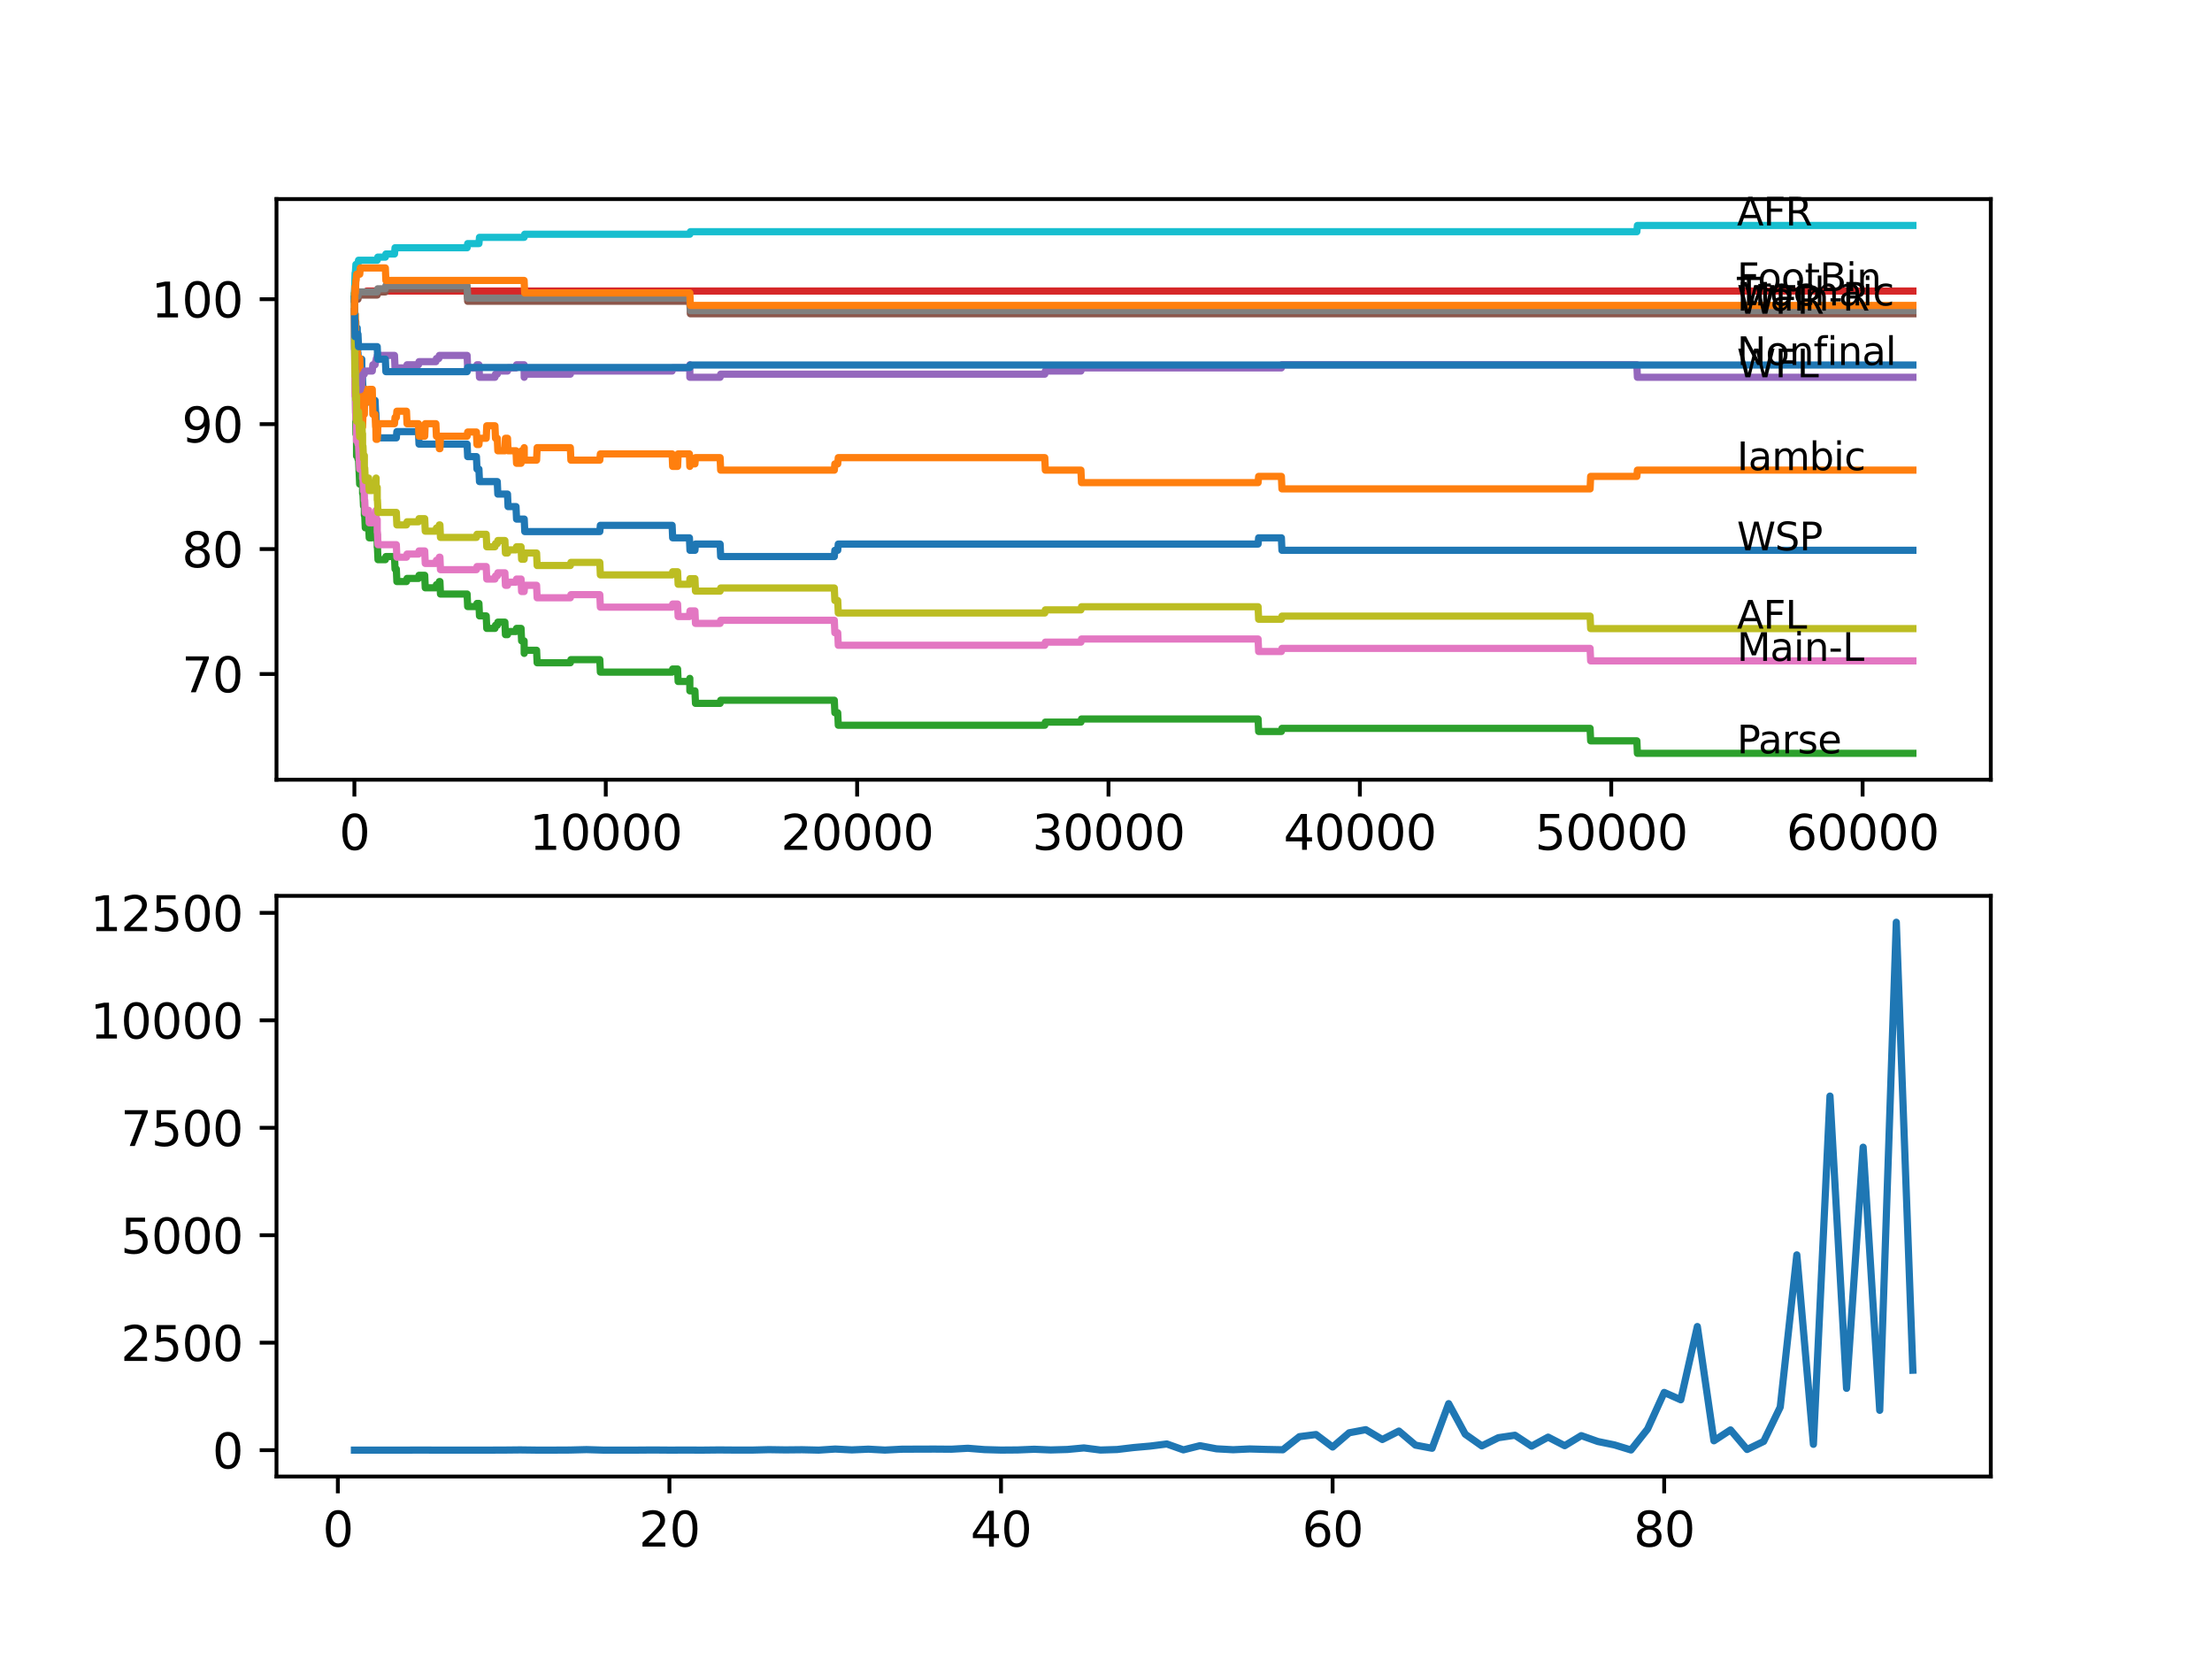 <?xml version="1.0" encoding="utf-8" standalone="no"?>
<!DOCTYPE svg PUBLIC "-//W3C//DTD SVG 1.1//EN"
  "http://www.w3.org/Graphics/SVG/1.1/DTD/svg11.dtd">
<svg xmlns:xlink="http://www.w3.org/1999/xlink" width="460.8pt" height="345.6pt" viewBox="0 0 460.8 345.6" xmlns="http://www.w3.org/2000/svg" version="1.1">
 <defs>
  <style type="text/css">*{stroke-linejoin: round; stroke-linecap: butt}</style>
 </defs>
 <g id="figure_1">
  <g id="patch_1">
   <path d="M 0 345.6 
L 460.8 345.6 
L 460.8 0 
L 0 0 
z
" style="fill: #ffffff"/>
  </g>
  <g id="axes_1">
   <g id="patch_2">
    <path d="M 57.6 162.432 
L 414.72 162.432 
L 414.72 41.472 
L 57.6 41.472 
z
" style="fill: #ffffff"/>
   </g>
   <g id="matplotlib.axis_1">
    <g id="xtick_1">
     <g id="line2d_1">
      <defs>
       <path id="ma1ba215ebc" d="M 0 0 
L 0 3.5 
" style="stroke: #000000; stroke-width: 0.8"/>
      </defs>
      <g>
       <use xlink:href="#ma1ba215ebc" x="73.827" y="162.432" style="stroke: #000000; stroke-width: 0.8"/>
      </g>
     </g>
     <g id="text_1">
      <!-- 0 -->
      <g transform="translate(70.646 177.03)scale(0.1 -0.1)">
       <defs>
        <path id="DejaVuSans-30" d="M 2034 4250 
Q 1547 4250 1301 3770 
Q 1056 3291 1056 2328 
Q 1056 1369 1301 889 
Q 1547 409 2034 409 
Q 2525 409 2770 889 
Q 3016 1369 3016 2328 
Q 3016 3291 2770 3770 
Q 2525 4250 2034 4250 
z
M 2034 4750 
Q 2819 4750 3233 4129 
Q 3647 3509 3647 2328 
Q 3647 1150 3233 529 
Q 2819 -91 2034 -91 
Q 1250 -91 836 529 
Q 422 1150 422 2328 
Q 422 3509 836 4129 
Q 1250 4750 2034 4750 
z
" transform="scale(0.016)"/>
       </defs>
       <use xlink:href="#DejaVuSans-30"/>
      </g>
     </g>
    </g>
    <g id="xtick_2">
     <g id="line2d_2">
      <g>
       <use xlink:href="#ma1ba215ebc" x="126.192" y="162.432" style="stroke: #000000; stroke-width: 0.8"/>
      </g>
     </g>
     <g id="text_2">
      <!-- 10000 -->
      <g transform="translate(110.286 177.03)scale(0.1 -0.1)">
       <defs>
        <path id="DejaVuSans-31" d="M 794 531 
L 1825 531 
L 1825 4091 
L 703 3866 
L 703 4441 
L 1819 4666 
L 2450 4666 
L 2450 531 
L 3481 531 
L 3481 0 
L 794 0 
L 794 531 
z
" transform="scale(0.016)"/>
       </defs>
       <use xlink:href="#DejaVuSans-31"/>
       <use xlink:href="#DejaVuSans-30" x="63.623"/>
       <use xlink:href="#DejaVuSans-30" x="127.246"/>
       <use xlink:href="#DejaVuSans-30" x="190.869"/>
       <use xlink:href="#DejaVuSans-30" x="254.492"/>
      </g>
     </g>
    </g>
    <g id="xtick_3">
     <g id="line2d_3">
      <g>
       <use xlink:href="#ma1ba215ebc" x="178.556" y="162.432" style="stroke: #000000; stroke-width: 0.8"/>
      </g>
     </g>
     <g id="text_3">
      <!-- 20000 -->
      <g transform="translate(162.65 177.03)scale(0.1 -0.1)">
       <defs>
        <path id="DejaVuSans-32" d="M 1228 531 
L 3431 531 
L 3431 0 
L 469 0 
L 469 531 
Q 828 903 1448 1529 
Q 2069 2156 2228 2338 
Q 2531 2678 2651 2914 
Q 2772 3150 2772 3378 
Q 2772 3750 2511 3984 
Q 2250 4219 1831 4219 
Q 1534 4219 1204 4116 
Q 875 4013 500 3803 
L 500 4441 
Q 881 4594 1212 4672 
Q 1544 4750 1819 4750 
Q 2544 4750 2975 4387 
Q 3406 4025 3406 3419 
Q 3406 3131 3298 2873 
Q 3191 2616 2906 2266 
Q 2828 2175 2409 1742 
Q 1991 1309 1228 531 
z
" transform="scale(0.016)"/>
       </defs>
       <use xlink:href="#DejaVuSans-32"/>
       <use xlink:href="#DejaVuSans-30" x="63.623"/>
       <use xlink:href="#DejaVuSans-30" x="127.246"/>
       <use xlink:href="#DejaVuSans-30" x="190.869"/>
       <use xlink:href="#DejaVuSans-30" x="254.492"/>
      </g>
     </g>
    </g>
    <g id="xtick_4">
     <g id="line2d_4">
      <g>
       <use xlink:href="#ma1ba215ebc" x="230.921" y="162.432" style="stroke: #000000; stroke-width: 0.8"/>
      </g>
     </g>
     <g id="text_4">
      <!-- 30000 -->
      <g transform="translate(215.015 177.03)scale(0.1 -0.1)">
       <defs>
        <path id="DejaVuSans-33" d="M 2597 2516 
Q 3050 2419 3304 2112 
Q 3559 1806 3559 1356 
Q 3559 666 3084 287 
Q 2609 -91 1734 -91 
Q 1441 -91 1130 -33 
Q 819 25 488 141 
L 488 750 
Q 750 597 1062 519 
Q 1375 441 1716 441 
Q 2309 441 2620 675 
Q 2931 909 2931 1356 
Q 2931 1769 2642 2001 
Q 2353 2234 1838 2234 
L 1294 2234 
L 1294 2753 
L 1863 2753 
Q 2328 2753 2575 2939 
Q 2822 3125 2822 3475 
Q 2822 3834 2567 4026 
Q 2313 4219 1838 4219 
Q 1578 4219 1281 4162 
Q 984 4106 628 3988 
L 628 4550 
Q 988 4650 1302 4700 
Q 1616 4750 1894 4750 
Q 2613 4750 3031 4423 
Q 3450 4097 3450 3541 
Q 3450 3153 3228 2886 
Q 3006 2619 2597 2516 
z
" transform="scale(0.016)"/>
       </defs>
       <use xlink:href="#DejaVuSans-33"/>
       <use xlink:href="#DejaVuSans-30" x="63.623"/>
       <use xlink:href="#DejaVuSans-30" x="127.246"/>
       <use xlink:href="#DejaVuSans-30" x="190.869"/>
       <use xlink:href="#DejaVuSans-30" x="254.492"/>
      </g>
     </g>
    </g>
    <g id="xtick_5">
     <g id="line2d_5">
      <g>
       <use xlink:href="#ma1ba215ebc" x="283.285" y="162.432" style="stroke: #000000; stroke-width: 0.8"/>
      </g>
     </g>
     <g id="text_5">
      <!-- 40000 -->
      <g transform="translate(267.379 177.03)scale(0.1 -0.1)">
       <defs>
        <path id="DejaVuSans-34" d="M 2419 4116 
L 825 1625 
L 2419 1625 
L 2419 4116 
z
M 2253 4666 
L 3047 4666 
L 3047 1625 
L 3713 1625 
L 3713 1100 
L 3047 1100 
L 3047 0 
L 2419 0 
L 2419 1100 
L 313 1100 
L 313 1709 
L 2253 4666 
z
" transform="scale(0.016)"/>
       </defs>
       <use xlink:href="#DejaVuSans-34"/>
       <use xlink:href="#DejaVuSans-30" x="63.623"/>
       <use xlink:href="#DejaVuSans-30" x="127.246"/>
       <use xlink:href="#DejaVuSans-30" x="190.869"/>
       <use xlink:href="#DejaVuSans-30" x="254.492"/>
      </g>
     </g>
    </g>
    <g id="xtick_6">
     <g id="line2d_6">
      <g>
       <use xlink:href="#ma1ba215ebc" x="335.65" y="162.432" style="stroke: #000000; stroke-width: 0.8"/>
      </g>
     </g>
     <g id="text_6">
      <!-- 50000 -->
      <g transform="translate(319.744 177.03)scale(0.1 -0.1)">
       <defs>
        <path id="DejaVuSans-35" d="M 691 4666 
L 3169 4666 
L 3169 4134 
L 1269 4134 
L 1269 2991 
Q 1406 3038 1543 3061 
Q 1681 3084 1819 3084 
Q 2600 3084 3056 2656 
Q 3513 2228 3513 1497 
Q 3513 744 3044 326 
Q 2575 -91 1722 -91 
Q 1428 -91 1123 -41 
Q 819 9 494 109 
L 494 744 
Q 775 591 1075 516 
Q 1375 441 1709 441 
Q 2250 441 2565 725 
Q 2881 1009 2881 1497 
Q 2881 1984 2565 2268 
Q 2250 2553 1709 2553 
Q 1456 2553 1204 2497 
Q 953 2441 691 2322 
L 691 4666 
z
" transform="scale(0.016)"/>
       </defs>
       <use xlink:href="#DejaVuSans-35"/>
       <use xlink:href="#DejaVuSans-30" x="63.623"/>
       <use xlink:href="#DejaVuSans-30" x="127.246"/>
       <use xlink:href="#DejaVuSans-30" x="190.869"/>
       <use xlink:href="#DejaVuSans-30" x="254.492"/>
      </g>
     </g>
    </g>
    <g id="xtick_7">
     <g id="line2d_7">
      <g>
       <use xlink:href="#ma1ba215ebc" x="388.014" y="162.432" style="stroke: #000000; stroke-width: 0.8"/>
      </g>
     </g>
     <g id="text_7">
      <!-- 60000 -->
      <g transform="translate(372.108 177.03)scale(0.1 -0.1)">
       <defs>
        <path id="DejaVuSans-36" d="M 2113 2584 
Q 1688 2584 1439 2293 
Q 1191 2003 1191 1497 
Q 1191 994 1439 701 
Q 1688 409 2113 409 
Q 2538 409 2786 701 
Q 3034 994 3034 1497 
Q 3034 2003 2786 2293 
Q 2538 2584 2113 2584 
z
M 3366 4563 
L 3366 3988 
Q 3128 4100 2886 4159 
Q 2644 4219 2406 4219 
Q 1781 4219 1451 3797 
Q 1122 3375 1075 2522 
Q 1259 2794 1537 2939 
Q 1816 3084 2150 3084 
Q 2853 3084 3261 2657 
Q 3669 2231 3669 1497 
Q 3669 778 3244 343 
Q 2819 -91 2113 -91 
Q 1303 -91 875 529 
Q 447 1150 447 2328 
Q 447 3434 972 4092 
Q 1497 4750 2381 4750 
Q 2619 4750 2861 4703 
Q 3103 4656 3366 4563 
z
" transform="scale(0.016)"/>
       </defs>
       <use xlink:href="#DejaVuSans-36"/>
       <use xlink:href="#DejaVuSans-30" x="63.623"/>
       <use xlink:href="#DejaVuSans-30" x="127.246"/>
       <use xlink:href="#DejaVuSans-30" x="190.869"/>
       <use xlink:href="#DejaVuSans-30" x="254.492"/>
      </g>
     </g>
    </g>
   </g>
   <g id="matplotlib.axis_2">
    <g id="ytick_1">
     <g id="line2d_8">
      <defs>
       <path id="m964a00e875" d="M 0 0 
L -3.5 0 
" style="stroke: #000000; stroke-width: 0.8"/>
      </defs>
      <g>
       <use xlink:href="#m964a00e875" x="57.6" y="140.407" style="stroke: #000000; stroke-width: 0.8"/>
      </g>
     </g>
     <g id="text_8">
      <!-- 70 -->
      <g transform="translate(37.875 144.206)scale(0.1 -0.1)">
       <defs>
        <path id="DejaVuSans-37" d="M 525 4666 
L 3525 4666 
L 3525 4397 
L 1831 0 
L 1172 0 
L 2766 4134 
L 525 4134 
L 525 4666 
z
" transform="scale(0.016)"/>
       </defs>
       <use xlink:href="#DejaVuSans-37"/>
       <use xlink:href="#DejaVuSans-30" x="63.623"/>
      </g>
     </g>
    </g>
    <g id="ytick_2">
     <g id="line2d_9">
      <g>
       <use xlink:href="#m964a00e875" x="57.6" y="114.38" style="stroke: #000000; stroke-width: 0.8"/>
      </g>
     </g>
     <g id="text_9">
      <!-- 80 -->
      <g transform="translate(37.875 118.179)scale(0.1 -0.1)">
       <defs>
        <path id="DejaVuSans-38" d="M 2034 2216 
Q 1584 2216 1326 1975 
Q 1069 1734 1069 1313 
Q 1069 891 1326 650 
Q 1584 409 2034 409 
Q 2484 409 2743 651 
Q 3003 894 3003 1313 
Q 3003 1734 2745 1975 
Q 2488 2216 2034 2216 
z
M 1403 2484 
Q 997 2584 770 2862 
Q 544 3141 544 3541 
Q 544 4100 942 4425 
Q 1341 4750 2034 4750 
Q 2731 4750 3128 4425 
Q 3525 4100 3525 3541 
Q 3525 3141 3298 2862 
Q 3072 2584 2669 2484 
Q 3125 2378 3379 2068 
Q 3634 1759 3634 1313 
Q 3634 634 3220 271 
Q 2806 -91 2034 -91 
Q 1263 -91 848 271 
Q 434 634 434 1313 
Q 434 1759 690 2068 
Q 947 2378 1403 2484 
z
M 1172 3481 
Q 1172 3119 1398 2916 
Q 1625 2713 2034 2713 
Q 2441 2713 2670 2916 
Q 2900 3119 2900 3481 
Q 2900 3844 2670 4047 
Q 2441 4250 2034 4250 
Q 1625 4250 1398 4047 
Q 1172 3844 1172 3481 
z
" transform="scale(0.016)"/>
       </defs>
       <use xlink:href="#DejaVuSans-38"/>
       <use xlink:href="#DejaVuSans-30" x="63.623"/>
      </g>
     </g>
    </g>
    <g id="ytick_3">
     <g id="line2d_10">
      <g>
       <use xlink:href="#m964a00e875" x="57.6" y="88.353" style="stroke: #000000; stroke-width: 0.8"/>
      </g>
     </g>
     <g id="text_10">
      <!-- 90 -->
      <g transform="translate(37.875 92.152)scale(0.1 -0.1)">
       <defs>
        <path id="DejaVuSans-39" d="M 703 97 
L 703 672 
Q 941 559 1184 500 
Q 1428 441 1663 441 
Q 2288 441 2617 861 
Q 2947 1281 2994 2138 
Q 2813 1869 2534 1725 
Q 2256 1581 1919 1581 
Q 1219 1581 811 2004 
Q 403 2428 403 3163 
Q 403 3881 828 4315 
Q 1253 4750 1959 4750 
Q 2769 4750 3195 4129 
Q 3622 3509 3622 2328 
Q 3622 1225 3098 567 
Q 2575 -91 1691 -91 
Q 1453 -91 1209 -44 
Q 966 3 703 97 
z
M 1959 2075 
Q 2384 2075 2632 2365 
Q 2881 2656 2881 3163 
Q 2881 3666 2632 3958 
Q 2384 4250 1959 4250 
Q 1534 4250 1286 3958 
Q 1038 3666 1038 3163 
Q 1038 2656 1286 2365 
Q 1534 2075 1959 2075 
z
" transform="scale(0.016)"/>
       </defs>
       <use xlink:href="#DejaVuSans-39"/>
       <use xlink:href="#DejaVuSans-30" x="63.623"/>
      </g>
     </g>
    </g>
    <g id="ytick_4">
     <g id="line2d_11">
      <g>
       <use xlink:href="#m964a00e875" x="57.6" y="62.326" style="stroke: #000000; stroke-width: 0.8"/>
      </g>
     </g>
     <g id="text_11">
      <!-- 100 -->
      <g transform="translate(31.512 66.125)scale(0.1 -0.1)">
       <use xlink:href="#DejaVuSans-31"/>
       <use xlink:href="#DejaVuSans-30" x="63.623"/>
       <use xlink:href="#DejaVuSans-30" x="127.246"/>
      </g>
     </g>
    </g>
   </g>
   <g id="line2d_12">
    <path d="M 73.833 64.929 
L 73.859 64.929 
L 73.88 72.737 
L 73.974 68.312 
L 74.016 68.312 
L 74.026 69.614 
L 74.121 67.011 
L 74.184 69.614 
L 74.231 68.312 
L 74.409 68.312 
L 74.529 73.518 
L 74.571 73.518 
L 74.686 76.12 
L 74.943 76.12 
L 75.058 74.819 
L 75.357 74.819 
L 75.393 80.024 
L 75.472 78.723 
L 75.503 78.723 
L 75.618 81.326 
L 75.885 81.326 
L 76.001 83.928 
L 76.299 83.928 
L 76.414 83.408 
L 78.132 83.408 
L 78.247 86.011 
L 78.294 86.011 
L 78.409 88.613 
L 78.493 88.613 
L 78.608 91.216 
L 82.562 91.216 
L 82.677 89.915 
L 87.175 89.915 
L 87.29 92.517 
L 97.308 92.517 
L 97.423 95.12 
L 99.25 95.12 
L 99.366 97.723 
L 99.769 97.723 
L 99.884 100.325 
L 103.591 100.325 
L 103.707 102.928 
L 105.723 102.928 
L 105.838 105.531 
L 107.493 105.531 
L 107.608 108.133 
L 109.205 108.133 
L 109.32 110.736 
L 124.951 110.736 
L 125.066 109.435 
L 140.011 109.435 
L 140.126 112.037 
L 143.619 112.037 
L 143.734 114.64 
L 144.766 114.64 
L 144.881 113.339 
L 150.013 113.339 
L 150.128 115.941 
L 173.802 115.941 
L 173.917 114.64 
L 174.514 114.64 
L 174.629 113.339 
L 262.083 113.339 
L 262.198 112.037 
L 266.937 112.037 
L 267.052 114.64 
L 398.487 114.64 
L 398.487 114.64 
" clip-path="url(#pf1c1f1e670)" style="fill: none; stroke: #1f77b4; stroke-width: 1.5; stroke-linecap: square"/>
   </g>
   <g id="line2d_13">
    <path d="M 73.833 61.675 
L 73.843 61.675 
L 73.922 68.616 
L 73.958 66.013 
L 74.016 66.013 
L 74.11 75.903 
L 74.032 65.493 
L 74.136 71.999 
L 74.184 71.999 
L 74.267 77.205 
L 74.294 71.999 
L 74.409 71.999 
L 74.529 77.205 
L 74.561 77.205 
L 74.676 79.807 
L 74.686 79.807 
L 74.801 77.205 
L 74.812 77.205 
L 74.927 74.602 
L 74.943 74.602 
L 75.063 79.807 
L 75.288 79.807 
L 75.393 87.616 
L 75.409 86.314 
L 75.503 86.314 
L 75.529 88.917 
L 75.613 86.314 
L 75.728 83.711 
L 75.885 83.711 
L 75.901 86.314 
L 75.985 81.109 
L 75.99 81.109 
L 76.299 81.109 
L 76.414 83.711 
L 76.797 83.711 
L 76.912 81.109 
L 77.551 81.109 
L 77.671 86.314 
L 78.132 86.314 
L 78.247 88.917 
L 78.294 88.917 
L 78.347 91.52 
L 78.404 88.917 
L 78.493 88.917 
L 78.582 91.52 
L 78.603 90.869 
L 78.629 90.869 
L 78.745 88.266 
L 82.18 88.266 
L 82.295 86.965 
L 82.562 86.965 
L 82.677 85.664 
L 84.677 85.664 
L 84.793 88.266 
L 87.175 88.266 
L 87.29 90.869 
L 88.474 90.869 
L 88.589 88.266 
L 90.799 88.266 
L 90.914 90.869 
L 91.411 90.869 
L 91.527 93.472 
L 91.642 93.472 
L 91.757 90.869 
L 97.308 90.869 
L 97.423 90.001 
L 99.25 90.001 
L 99.366 92.604 
L 99.769 92.604 
L 99.884 91.303 
L 101.287 91.303 
L 101.403 88.7 
L 103.104 88.7 
L 103.22 91.303 
L 103.591 91.303 
L 103.707 93.905 
L 105.178 93.905 
L 105.293 91.303 
L 105.723 91.303 
L 105.838 93.905 
L 107.493 93.905 
L 107.608 96.508 
L 108.545 96.508 
L 108.66 93.905 
L 109.184 93.905 
L 109.205 93.255 
L 109.21 95.857 
L 109.278 95.857 
L 111.781 95.857 
L 111.896 93.255 
L 118.814 93.255 
L 118.929 95.857 
L 124.951 95.857 
L 125.066 94.556 
L 140.011 94.556 
L 140.126 97.159 
L 141.153 97.159 
L 141.268 94.556 
L 143.619 94.556 
L 143.703 97.159 
L 143.734 96.638 
L 144.766 96.638 
L 144.881 95.337 
L 150.013 95.337 
L 150.128 97.94 
L 173.802 97.94 
L 173.917 96.638 
L 174.514 96.638 
L 174.629 95.337 
L 217.647 95.337 
L 217.762 97.94 
L 225.177 97.94 
L 225.292 100.542 
L 262.083 100.542 
L 262.198 99.241 
L 266.937 99.241 
L 267.052 101.844 
L 331.246 101.844 
L 331.361 99.241 
L 340.986 99.241 
L 341.101 97.94 
L 398.487 97.94 
L 398.487 97.94 
" clip-path="url(#pf1c1f1e670)" style="fill: none; stroke: #ff7f0e; stroke-width: 1.5; stroke-linecap: square"/>
   </g>
   <g id="line2d_14">
    <path d="M 73.833 64.929 
L 73.848 64.929 
L 73.948 79.894 
L 73.985 79.374 
L 74.021 79.374 
L 74.152 90.435 
L 74.215 90.435 
L 74.267 89.784 
L 74.278 94.99 
L 74.288 94.99 
L 74.409 94.99 
L 74.529 93.688 
L 74.561 93.688 
L 74.571 93.038 
L 74.576 95.64 
L 74.655 95.64 
L 74.686 95.64 
L 74.801 98.243 
L 74.812 98.243 
L 74.927 100.846 
L 75.058 100.846 
L 75.173 100.195 
L 75.288 100.195 
L 75.393 98.243 
L 75.503 100.846 
L 75.529 100.195 
L 75.535 102.798 
L 75.597 102.798 
L 75.613 102.798 
L 75.728 105.401 
L 75.885 105.401 
L 75.901 104.75 
L 75.906 107.353 
L 75.98 107.353 
L 76.095 109.955 
L 76.299 109.955 
L 76.414 109.435 
L 76.797 109.435 
L 76.912 112.037 
L 77.551 112.037 
L 77.671 110.736 
L 78.132 110.736 
L 78.247 110.085 
L 78.294 110.085 
L 78.347 109.435 
L 78.352 112.037 
L 78.388 112.037 
L 78.493 112.037 
L 78.582 111.387 
L 78.587 113.989 
L 78.629 113.989 
L 78.745 116.592 
L 80.274 116.592 
L 80.389 115.941 
L 82.18 115.941 
L 82.295 118.544 
L 82.562 118.544 
L 82.677 121.147 
L 84.677 121.147 
L 84.793 120.496 
L 87.175 120.496 
L 87.29 119.845 
L 88.474 119.845 
L 88.589 122.448 
L 90.799 122.448 
L 90.914 121.798 
L 91.411 121.798 
L 91.527 121.147 
L 91.642 121.147 
L 91.757 123.75 
L 97.308 123.75 
L 97.423 126.352 
L 99.25 126.352 
L 99.366 125.702 
L 99.769 125.702 
L 99.884 128.304 
L 101.287 128.304 
L 101.403 130.907 
L 103.104 130.907 
L 103.22 130.256 
L 103.591 130.256 
L 103.707 129.606 
L 105.178 129.606 
L 105.293 132.208 
L 105.723 132.208 
L 105.838 131.558 
L 107.493 131.558 
L 107.608 130.907 
L 108.545 130.907 
L 108.66 133.51 
L 109.184 133.51 
L 109.205 136.112 
L 109.294 135.462 
L 111.781 135.462 
L 111.896 138.064 
L 118.814 138.064 
L 118.929 137.414 
L 124.951 137.414 
L 125.066 140.016 
L 140.011 140.016 
L 140.126 139.366 
L 141.153 139.366 
L 141.268 141.968 
L 143.619 141.968 
L 143.703 141.318 
L 143.708 143.92 
L 143.713 143.92 
L 144.766 143.92 
L 144.881 146.523 
L 150.013 146.523 
L 150.128 145.872 
L 173.802 145.872 
L 173.917 148.475 
L 174.514 148.475 
L 174.629 151.078 
L 217.647 151.078 
L 217.762 150.427 
L 225.177 150.427 
L 225.292 149.776 
L 262.083 149.776 
L 262.198 152.379 
L 266.937 152.379 
L 267.052 151.728 
L 331.246 151.728 
L 331.361 154.331 
L 340.986 154.331 
L 341.101 156.934 
L 398.487 156.934 
L 398.487 156.934 
" clip-path="url(#pf1c1f1e670)" style="fill: none; stroke: #2ca02c; stroke-width: 1.5; stroke-linecap: square"/>
   </g>
   <g id="line2d_15">
    <path d="M 73.833 62.326 
L 73.948 62.326 
L 74.068 61.155 
L 76.299 61.155 
L 76.414 60.634 
L 398.487 60.634 
L 398.487 60.634 
" clip-path="url(#pf1c1f1e670)" style="fill: none; stroke: #d62728; stroke-width: 1.5; stroke-linecap: square"/>
   </g>
   <g id="line2d_16">
    <path d="M 73.833 64.929 
L 73.964 77.292 
L 74.021 77.292 
L 74.136 81.196 
L 74.215 81.196 
L 74.33 80.545 
L 74.409 80.545 
L 74.529 79.244 
L 74.561 79.244 
L 74.571 78.593 
L 74.576 81.196 
L 74.655 81.196 
L 75.058 81.196 
L 75.173 80.545 
L 75.288 80.545 
L 75.414 78.593 
L 75.503 78.593 
L 75.618 77.942 
L 75.885 77.942 
L 76.001 77.292 
L 77.551 77.292 
L 77.671 75.99 
L 78.132 75.99 
L 78.247 75.339 
L 78.294 75.339 
L 78.409 74.689 
L 78.493 74.689 
L 78.608 74.038 
L 82.18 74.038 
L 82.295 76.641 
L 84.677 76.641 
L 84.793 75.99 
L 87.175 75.99 
L 87.29 75.339 
L 90.799 75.339 
L 90.914 74.689 
L 91.411 74.689 
L 91.527 74.038 
L 97.308 74.038 
L 97.423 76.641 
L 99.25 76.641 
L 99.366 75.99 
L 99.769 75.99 
L 99.884 78.593 
L 103.104 78.593 
L 103.22 77.942 
L 103.591 77.942 
L 103.707 77.292 
L 105.723 77.292 
L 105.838 76.641 
L 107.493 76.641 
L 107.608 75.99 
L 109.184 75.99 
L 109.205 78.593 
L 109.294 77.942 
L 118.814 77.942 
L 118.929 77.292 
L 140.011 77.292 
L 140.126 76.641 
L 143.619 76.641 
L 143.703 75.99 
L 143.708 78.593 
L 143.713 78.593 
L 150.013 78.593 
L 150.128 77.942 
L 217.647 77.942 
L 217.762 77.292 
L 225.177 77.292 
L 225.292 76.641 
L 266.937 76.641 
L 267.052 75.99 
L 340.986 75.99 
L 341.101 78.593 
L 398.487 78.593 
L 398.487 78.593 
" clip-path="url(#pf1c1f1e670)" style="fill: none; stroke: #9467bd; stroke-width: 1.5; stroke-linecap: square"/>
   </g>
   <g id="line2d_17">
    <path d="M 73.833 62.326 
L 73.958 59.723 
L 74.021 59.723 
L 74.136 62.326 
L 74.571 62.326 
L 74.686 61.458 
L 78.582 61.458 
L 78.697 60.808 
L 80.274 60.808 
L 80.389 60.157 
L 97.308 60.157 
L 97.423 62.76 
L 143.703 62.76 
L 143.818 65.363 
L 398.487 65.363 
L 398.487 65.363 
" clip-path="url(#pf1c1f1e670)" style="fill: none; stroke: #8c564b; stroke-width: 1.5; stroke-linecap: square"/>
   </g>
   <g id="line2d_18">
    <path d="M 73.833 64.929 
L 73.948 82.497 
L 73.974 81.976 
L 74.021 81.976 
L 74.026 81.456 
L 74.074 86.011 
L 74.095 85.36 
L 74.1 85.36 
L 74.11 84.709 
L 74.115 87.312 
L 74.194 87.312 
L 74.215 87.312 
L 74.267 86.661 
L 74.278 91.867 
L 74.288 91.867 
L 74.409 91.867 
L 74.529 90.565 
L 74.561 90.565 
L 74.571 89.915 
L 74.576 92.517 
L 74.655 92.517 
L 74.686 92.517 
L 74.801 95.12 
L 74.812 95.12 
L 74.927 97.723 
L 75.058 97.723 
L 75.173 97.072 
L 75.288 97.072 
L 75.393 95.12 
L 75.503 97.723 
L 75.529 97.072 
L 75.535 99.675 
L 75.597 99.675 
L 75.613 99.675 
L 75.728 102.277 
L 75.885 102.277 
L 75.901 101.627 
L 75.906 104.229 
L 75.98 104.229 
L 76.095 106.832 
L 76.299 106.832 
L 76.414 106.312 
L 76.797 106.312 
L 76.912 108.914 
L 77.551 108.914 
L 77.671 107.613 
L 78.132 107.613 
L 78.247 106.962 
L 78.294 106.962 
L 78.347 106.312 
L 78.352 108.914 
L 78.388 108.914 
L 78.493 108.914 
L 78.582 108.264 
L 78.587 110.866 
L 78.629 110.866 
L 78.745 113.469 
L 82.562 113.469 
L 82.677 116.072 
L 84.677 116.072 
L 84.793 115.421 
L 87.175 115.421 
L 87.29 114.77 
L 88.474 114.77 
L 88.589 117.373 
L 90.799 117.373 
L 90.914 116.722 
L 91.411 116.722 
L 91.527 116.072 
L 91.642 116.072 
L 91.757 118.674 
L 99.25 118.674 
L 99.366 118.024 
L 101.287 118.024 
L 101.403 120.626 
L 103.104 120.626 
L 103.22 119.976 
L 103.591 119.976 
L 103.707 119.325 
L 105.178 119.325 
L 105.293 121.928 
L 105.723 121.928 
L 105.838 121.277 
L 107.493 121.277 
L 107.608 120.626 
L 108.545 120.626 
L 108.66 123.229 
L 109.184 123.229 
L 109.304 121.928 
L 111.781 121.928 
L 111.896 124.53 
L 118.814 124.53 
L 118.929 123.88 
L 124.951 123.88 
L 125.066 126.482 
L 140.011 126.482 
L 140.126 125.832 
L 141.153 125.832 
L 141.268 128.434 
L 143.619 128.434 
L 143.739 127.263 
L 144.766 127.263 
L 144.881 129.866 
L 150.013 129.866 
L 150.128 129.215 
L 173.802 129.215 
L 173.917 131.818 
L 174.514 131.818 
L 174.629 134.421 
L 217.647 134.421 
L 217.762 133.77 
L 225.177 133.77 
L 225.292 133.119 
L 262.083 133.119 
L 262.198 135.722 
L 266.937 135.722 
L 267.052 135.071 
L 331.246 135.071 
L 331.361 137.674 
L 398.487 137.674 
L 398.487 137.674 
" clip-path="url(#pf1c1f1e670)" style="fill: none; stroke: #e377c2; stroke-width: 1.5; stroke-linecap: square"/>
   </g>
   <g id="line2d_19">
    <path d="M 73.833 61.675 
L 73.958 59.073 
L 74.021 59.073 
L 74.136 61.675 
L 74.571 61.675 
L 74.686 60.808 
L 78.582 60.808 
L 78.697 60.157 
L 80.274 60.157 
L 80.389 59.506 
L 97.308 59.506 
L 97.423 62.109 
L 143.703 62.109 
L 143.818 64.712 
L 398.487 64.712 
L 398.487 64.712 
" clip-path="url(#pf1c1f1e670)" style="fill: none; stroke: #7f7f7f; stroke-width: 1.5; stroke-linecap: square"/>
   </g>
   <g id="line2d_20">
    <path d="M 73.833 61.675 
L 73.948 78.376 
L 73.974 77.855 
L 74.021 77.855 
L 74.026 77.335 
L 74.074 81.89 
L 74.095 81.239 
L 74.1 81.239 
L 74.11 80.588 
L 74.115 83.191 
L 74.194 83.191 
L 74.215 83.191 
L 74.267 82.54 
L 74.278 87.746 
L 74.288 87.746 
L 74.409 87.746 
L 74.529 86.444 
L 74.561 86.444 
L 74.676 85.794 
L 74.686 85.794 
L 74.801 88.396 
L 74.812 88.396 
L 74.927 90.999 
L 75.058 90.999 
L 75.173 90.348 
L 75.288 90.348 
L 75.393 88.396 
L 75.503 90.999 
L 75.529 90.348 
L 75.535 92.951 
L 75.597 92.951 
L 75.613 92.951 
L 75.728 95.554 
L 75.885 95.554 
L 75.901 94.903 
L 75.906 97.506 
L 75.98 97.506 
L 76.095 100.108 
L 76.299 100.108 
L 76.414 99.588 
L 76.797 99.588 
L 76.912 102.191 
L 77.551 102.191 
L 77.671 100.889 
L 78.132 100.889 
L 78.247 100.239 
L 78.294 100.239 
L 78.347 99.588 
L 78.352 102.191 
L 78.388 102.191 
L 78.493 102.191 
L 78.582 101.54 
L 78.587 104.143 
L 78.629 104.143 
L 78.745 106.745 
L 82.562 106.745 
L 82.677 109.348 
L 84.677 109.348 
L 84.793 108.697 
L 87.175 108.697 
L 87.29 108.047 
L 88.474 108.047 
L 88.589 110.649 
L 90.799 110.649 
L 90.914 109.999 
L 91.411 109.999 
L 91.527 109.348 
L 91.642 109.348 
L 91.757 111.951 
L 99.25 111.951 
L 99.366 111.3 
L 101.287 111.3 
L 101.403 113.903 
L 103.104 113.903 
L 103.22 113.252 
L 103.591 113.252 
L 103.707 112.601 
L 105.178 112.601 
L 105.293 115.204 
L 105.723 115.204 
L 105.838 114.553 
L 107.493 114.553 
L 107.608 113.903 
L 108.545 113.903 
L 108.66 116.505 
L 109.184 116.505 
L 109.304 115.204 
L 111.781 115.204 
L 111.896 117.807 
L 118.814 117.807 
L 118.929 117.156 
L 124.951 117.156 
L 125.066 119.759 
L 140.011 119.759 
L 140.126 119.108 
L 141.153 119.108 
L 141.268 121.711 
L 143.619 121.711 
L 143.739 120.54 
L 144.766 120.54 
L 144.881 123.142 
L 150.013 123.142 
L 150.128 122.492 
L 173.802 122.492 
L 173.917 125.094 
L 174.514 125.094 
L 174.629 127.697 
L 217.647 127.697 
L 217.762 127.046 
L 225.177 127.046 
L 225.292 126.396 
L 262.083 126.396 
L 262.198 128.998 
L 266.937 128.998 
L 267.052 128.348 
L 331.246 128.348 
L 331.361 130.95 
L 398.487 130.95 
L 398.487 130.95 
" clip-path="url(#pf1c1f1e670)" style="fill: none; stroke: #bcbd22; stroke-width: 1.5; stroke-linecap: square"/>
   </g>
   <g id="line2d_21">
    <path d="M 73.833 61.675 
L 73.969 56.904 
L 74.021 56.904 
L 74.147 55.082 
L 74.571 55.082 
L 74.686 54.214 
L 78.582 54.214 
L 78.697 53.564 
L 80.274 53.564 
L 80.389 52.913 
L 82.18 52.913 
L 82.295 51.612 
L 97.308 51.612 
L 97.423 50.744 
L 99.769 50.744 
L 99.884 49.443 
L 109.184 49.443 
L 109.299 48.792 
L 143.703 48.792 
L 143.818 48.272 
L 340.986 48.272 
L 341.101 46.97 
L 398.487 46.97 
L 398.487 46.97 
" clip-path="url(#pf1c1f1e670)" style="fill: none; stroke: #17becf; stroke-width: 1.5; stroke-linecap: square"/>
   </g>
   <g id="line2d_22">
    <path d="M 73.833 62.326 
L 73.958 70.134 
L 74.021 70.134 
L 74.136 69.614 
L 74.571 69.614 
L 74.686 72.216 
L 78.582 72.216 
L 78.697 74.819 
L 80.274 74.819 
L 80.389 77.422 
L 97.308 77.422 
L 97.423 76.554 
L 143.703 76.554 
L 143.818 76.034 
L 398.487 76.034 
L 398.487 76.034 
" clip-path="url(#pf1c1f1e670)" style="fill: none; stroke: #1f77b4; stroke-width: 1.5; stroke-linecap: square"/>
   </g>
   <g id="line2d_23">
    <path d="M 73.833 64.929 
L 73.843 64.929 
L 73.964 59.723 
L 74.016 59.723 
L 74.026 61.025 
L 74.131 58.422 
L 74.184 58.422 
L 74.299 57.121 
L 74.943 57.121 
L 75.058 55.819 
L 80.274 55.819 
L 80.389 58.422 
L 109.184 58.422 
L 109.299 61.025 
L 143.703 61.025 
L 143.818 63.627 
L 398.487 63.627 
L 398.487 63.627 
" clip-path="url(#pf1c1f1e670)" style="fill: none; stroke: #ff7f0e; stroke-width: 1.5; stroke-linecap: square"/>
   </g>
   <g id="patch_3">
    <path d="M 57.6 162.432 
L 57.6 41.472 
" style="fill: none; stroke: #000000; stroke-width: 0.8; stroke-linejoin: miter; stroke-linecap: square"/>
   </g>
   <g id="patch_4">
    <path d="M 414.72 162.432 
L 414.72 41.472 
" style="fill: none; stroke: #000000; stroke-width: 0.8; stroke-linejoin: miter; stroke-linecap: square"/>
   </g>
   <g id="patch_5">
    <path d="M 57.6 162.432 
L 414.72 162.432 
" style="fill: none; stroke: #000000; stroke-width: 0.8; stroke-linejoin: miter; stroke-linecap: square"/>
   </g>
   <g id="patch_6">
    <path d="M 57.6 41.472 
L 414.72 41.472 
" style="fill: none; stroke: #000000; stroke-width: 0.8; stroke-linejoin: miter; stroke-linecap: square"/>
   </g>
   <g id="text_12">
    <!-- WSP -->
    <g transform="translate(361.832 114.64)scale(0.08 -0.08)">
     <defs>
      <path id="DejaVuSans-57" d="M 213 4666 
L 850 4666 
L 1831 722 
L 2809 4666 
L 3519 4666 
L 4500 722 
L 5478 4666 
L 6119 4666 
L 4947 0 
L 4153 0 
L 3169 4050 
L 2175 0 
L 1381 0 
L 213 4666 
z
" transform="scale(0.016)"/>
      <path id="DejaVuSans-53" d="M 3425 4513 
L 3425 3897 
Q 3066 4069 2747 4153 
Q 2428 4238 2131 4238 
Q 1616 4238 1336 4038 
Q 1056 3838 1056 3469 
Q 1056 3159 1242 3001 
Q 1428 2844 1947 2747 
L 2328 2669 
Q 3034 2534 3370 2195 
Q 3706 1856 3706 1288 
Q 3706 609 3251 259 
Q 2797 -91 1919 -91 
Q 1588 -91 1214 -16 
Q 841 59 441 206 
L 441 856 
Q 825 641 1194 531 
Q 1563 422 1919 422 
Q 2459 422 2753 634 
Q 3047 847 3047 1241 
Q 3047 1584 2836 1778 
Q 2625 1972 2144 2069 
L 1759 2144 
Q 1053 2284 737 2584 
Q 422 2884 422 3419 
Q 422 4038 858 4394 
Q 1294 4750 2059 4750 
Q 2388 4750 2728 4690 
Q 3069 4631 3425 4513 
z
" transform="scale(0.016)"/>
      <path id="DejaVuSans-50" d="M 1259 4147 
L 1259 2394 
L 2053 2394 
Q 2494 2394 2734 2622 
Q 2975 2850 2975 3272 
Q 2975 3691 2734 3919 
Q 2494 4147 2053 4147 
L 1259 4147 
z
M 628 4666 
L 2053 4666 
Q 2838 4666 3239 4311 
Q 3641 3956 3641 3272 
Q 3641 2581 3239 2228 
Q 2838 1875 2053 1875 
L 1259 1875 
L 1259 0 
L 628 0 
L 628 4666 
z
" transform="scale(0.016)"/>
     </defs>
     <use xlink:href="#DejaVuSans-57"/>
     <use xlink:href="#DejaVuSans-53" x="98.877"/>
     <use xlink:href="#DejaVuSans-50" x="162.354"/>
    </g>
   </g>
   <g id="text_13">
    <!-- Iambic -->
    <g transform="translate(361.832 97.94)scale(0.08 -0.08)">
     <defs>
      <path id="DejaVuSans-49" d="M 628 4666 
L 1259 4666 
L 1259 0 
L 628 0 
L 628 4666 
z
" transform="scale(0.016)"/>
      <path id="DejaVuSans-61" d="M 2194 1759 
Q 1497 1759 1228 1600 
Q 959 1441 959 1056 
Q 959 750 1161 570 
Q 1363 391 1709 391 
Q 2188 391 2477 730 
Q 2766 1069 2766 1631 
L 2766 1759 
L 2194 1759 
z
M 3341 1997 
L 3341 0 
L 2766 0 
L 2766 531 
Q 2569 213 2275 61 
Q 1981 -91 1556 -91 
Q 1019 -91 701 211 
Q 384 513 384 1019 
Q 384 1609 779 1909 
Q 1175 2209 1959 2209 
L 2766 2209 
L 2766 2266 
Q 2766 2663 2505 2880 
Q 2244 3097 1772 3097 
Q 1472 3097 1187 3025 
Q 903 2953 641 2809 
L 641 3341 
Q 956 3463 1253 3523 
Q 1550 3584 1831 3584 
Q 2591 3584 2966 3190 
Q 3341 2797 3341 1997 
z
" transform="scale(0.016)"/>
      <path id="DejaVuSans-6d" d="M 3328 2828 
Q 3544 3216 3844 3400 
Q 4144 3584 4550 3584 
Q 5097 3584 5394 3201 
Q 5691 2819 5691 2113 
L 5691 0 
L 5113 0 
L 5113 2094 
Q 5113 2597 4934 2840 
Q 4756 3084 4391 3084 
Q 3944 3084 3684 2787 
Q 3425 2491 3425 1978 
L 3425 0 
L 2847 0 
L 2847 2094 
Q 2847 2600 2669 2842 
Q 2491 3084 2119 3084 
Q 1678 3084 1418 2786 
Q 1159 2488 1159 1978 
L 1159 0 
L 581 0 
L 581 3500 
L 1159 3500 
L 1159 2956 
Q 1356 3278 1631 3431 
Q 1906 3584 2284 3584 
Q 2666 3584 2933 3390 
Q 3200 3197 3328 2828 
z
" transform="scale(0.016)"/>
      <path id="DejaVuSans-62" d="M 3116 1747 
Q 3116 2381 2855 2742 
Q 2594 3103 2138 3103 
Q 1681 3103 1420 2742 
Q 1159 2381 1159 1747 
Q 1159 1113 1420 752 
Q 1681 391 2138 391 
Q 2594 391 2855 752 
Q 3116 1113 3116 1747 
z
M 1159 2969 
Q 1341 3281 1617 3432 
Q 1894 3584 2278 3584 
Q 2916 3584 3314 3078 
Q 3713 2572 3713 1747 
Q 3713 922 3314 415 
Q 2916 -91 2278 -91 
Q 1894 -91 1617 61 
Q 1341 213 1159 525 
L 1159 0 
L 581 0 
L 581 4863 
L 1159 4863 
L 1159 2969 
z
" transform="scale(0.016)"/>
      <path id="DejaVuSans-69" d="M 603 3500 
L 1178 3500 
L 1178 0 
L 603 0 
L 603 3500 
z
M 603 4863 
L 1178 4863 
L 1178 4134 
L 603 4134 
L 603 4863 
z
" transform="scale(0.016)"/>
      <path id="DejaVuSans-63" d="M 3122 3366 
L 3122 2828 
Q 2878 2963 2633 3030 
Q 2388 3097 2138 3097 
Q 1578 3097 1268 2742 
Q 959 2388 959 1747 
Q 959 1106 1268 751 
Q 1578 397 2138 397 
Q 2388 397 2633 464 
Q 2878 531 3122 666 
L 3122 134 
Q 2881 22 2623 -34 
Q 2366 -91 2075 -91 
Q 1284 -91 818 406 
Q 353 903 353 1747 
Q 353 2603 823 3093 
Q 1294 3584 2113 3584 
Q 2378 3584 2631 3529 
Q 2884 3475 3122 3366 
z
" transform="scale(0.016)"/>
     </defs>
     <use xlink:href="#DejaVuSans-49"/>
     <use xlink:href="#DejaVuSans-61" x="29.492"/>
     <use xlink:href="#DejaVuSans-6d" x="90.771"/>
     <use xlink:href="#DejaVuSans-62" x="188.184"/>
     <use xlink:href="#DejaVuSans-69" x="251.66"/>
     <use xlink:href="#DejaVuSans-63" x="279.443"/>
    </g>
   </g>
   <g id="text_14">
    <!-- Parse -->
    <g transform="translate(361.832 156.934)scale(0.08 -0.08)">
     <defs>
      <path id="DejaVuSans-72" d="M 2631 2963 
Q 2534 3019 2420 3045 
Q 2306 3072 2169 3072 
Q 1681 3072 1420 2755 
Q 1159 2438 1159 1844 
L 1159 0 
L 581 0 
L 581 3500 
L 1159 3500 
L 1159 2956 
Q 1341 3275 1631 3429 
Q 1922 3584 2338 3584 
Q 2397 3584 2469 3576 
Q 2541 3569 2628 3553 
L 2631 2963 
z
" transform="scale(0.016)"/>
      <path id="DejaVuSans-73" d="M 2834 3397 
L 2834 2853 
Q 2591 2978 2328 3040 
Q 2066 3103 1784 3103 
Q 1356 3103 1142 2972 
Q 928 2841 928 2578 
Q 928 2378 1081 2264 
Q 1234 2150 1697 2047 
L 1894 2003 
Q 2506 1872 2764 1633 
Q 3022 1394 3022 966 
Q 3022 478 2636 193 
Q 2250 -91 1575 -91 
Q 1294 -91 989 -36 
Q 684 19 347 128 
L 347 722 
Q 666 556 975 473 
Q 1284 391 1588 391 
Q 1994 391 2212 530 
Q 2431 669 2431 922 
Q 2431 1156 2273 1281 
Q 2116 1406 1581 1522 
L 1381 1569 
Q 847 1681 609 1914 
Q 372 2147 372 2553 
Q 372 3047 722 3315 
Q 1072 3584 1716 3584 
Q 2034 3584 2315 3537 
Q 2597 3491 2834 3397 
z
" transform="scale(0.016)"/>
      <path id="DejaVuSans-65" d="M 3597 1894 
L 3597 1613 
L 953 1613 
Q 991 1019 1311 708 
Q 1631 397 2203 397 
Q 2534 397 2845 478 
Q 3156 559 3463 722 
L 3463 178 
Q 3153 47 2828 -22 
Q 2503 -91 2169 -91 
Q 1331 -91 842 396 
Q 353 884 353 1716 
Q 353 2575 817 3079 
Q 1281 3584 2069 3584 
Q 2775 3584 3186 3129 
Q 3597 2675 3597 1894 
z
M 3022 2063 
Q 3016 2534 2758 2815 
Q 2500 3097 2075 3097 
Q 1594 3097 1305 2825 
Q 1016 2553 972 2059 
L 3022 2063 
z
" transform="scale(0.016)"/>
     </defs>
     <use xlink:href="#DejaVuSans-50"/>
     <use xlink:href="#DejaVuSans-61" x="55.803"/>
     <use xlink:href="#DejaVuSans-72" x="117.082"/>
     <use xlink:href="#DejaVuSans-73" x="158.195"/>
     <use xlink:href="#DejaVuSans-65" x="210.295"/>
    </g>
   </g>
   <g id="text_15">
    <!-- FootBin -->
    <g transform="translate(361.832 60.634)scale(0.08 -0.08)">
     <defs>
      <path id="DejaVuSans-46" d="M 628 4666 
L 3309 4666 
L 3309 4134 
L 1259 4134 
L 1259 2759 
L 3109 2759 
L 3109 2228 
L 1259 2228 
L 1259 0 
L 628 0 
L 628 4666 
z
" transform="scale(0.016)"/>
      <path id="DejaVuSans-6f" d="M 1959 3097 
Q 1497 3097 1228 2736 
Q 959 2375 959 1747 
Q 959 1119 1226 758 
Q 1494 397 1959 397 
Q 2419 397 2687 759 
Q 2956 1122 2956 1747 
Q 2956 2369 2687 2733 
Q 2419 3097 1959 3097 
z
M 1959 3584 
Q 2709 3584 3137 3096 
Q 3566 2609 3566 1747 
Q 3566 888 3137 398 
Q 2709 -91 1959 -91 
Q 1206 -91 779 398 
Q 353 888 353 1747 
Q 353 2609 779 3096 
Q 1206 3584 1959 3584 
z
" transform="scale(0.016)"/>
      <path id="DejaVuSans-74" d="M 1172 4494 
L 1172 3500 
L 2356 3500 
L 2356 3053 
L 1172 3053 
L 1172 1153 
Q 1172 725 1289 603 
Q 1406 481 1766 481 
L 2356 481 
L 2356 0 
L 1766 0 
Q 1100 0 847 248 
Q 594 497 594 1153 
L 594 3053 
L 172 3053 
L 172 3500 
L 594 3500 
L 594 4494 
L 1172 4494 
z
" transform="scale(0.016)"/>
      <path id="DejaVuSans-42" d="M 1259 2228 
L 1259 519 
L 2272 519 
Q 2781 519 3026 730 
Q 3272 941 3272 1375 
Q 3272 1813 3026 2020 
Q 2781 2228 2272 2228 
L 1259 2228 
z
M 1259 4147 
L 1259 2741 
L 2194 2741 
Q 2656 2741 2882 2914 
Q 3109 3088 3109 3444 
Q 3109 3797 2882 3972 
Q 2656 4147 2194 4147 
L 1259 4147 
z
M 628 4666 
L 2241 4666 
Q 2963 4666 3353 4366 
Q 3744 4066 3744 3513 
Q 3744 3084 3544 2831 
Q 3344 2578 2956 2516 
Q 3422 2416 3680 2098 
Q 3938 1781 3938 1306 
Q 3938 681 3513 340 
Q 3088 0 2303 0 
L 628 0 
L 628 4666 
z
" transform="scale(0.016)"/>
      <path id="DejaVuSans-6e" d="M 3513 2113 
L 3513 0 
L 2938 0 
L 2938 2094 
Q 2938 2591 2744 2837 
Q 2550 3084 2163 3084 
Q 1697 3084 1428 2787 
Q 1159 2491 1159 1978 
L 1159 0 
L 581 0 
L 581 3500 
L 1159 3500 
L 1159 2956 
Q 1366 3272 1645 3428 
Q 1925 3584 2291 3584 
Q 2894 3584 3203 3211 
Q 3513 2838 3513 2113 
z
" transform="scale(0.016)"/>
     </defs>
     <use xlink:href="#DejaVuSans-46"/>
     <use xlink:href="#DejaVuSans-6f" x="53.895"/>
     <use xlink:href="#DejaVuSans-6f" x="115.076"/>
     <use xlink:href="#DejaVuSans-74" x="176.258"/>
     <use xlink:href="#DejaVuSans-42" x="215.467"/>
     <use xlink:href="#DejaVuSans-69" x="284.07"/>
     <use xlink:href="#DejaVuSans-6e" x="311.854"/>
    </g>
   </g>
   <g id="text_16">
    <!-- WFL -->
    <g transform="translate(361.832 78.593)scale(0.08 -0.08)">
     <defs>
      <path id="DejaVuSans-4c" d="M 628 4666 
L 1259 4666 
L 1259 531 
L 3531 531 
L 3531 0 
L 628 0 
L 628 4666 
z
" transform="scale(0.016)"/>
     </defs>
     <use xlink:href="#DejaVuSans-57"/>
     <use xlink:href="#DejaVuSans-46" x="98.877"/>
     <use xlink:href="#DejaVuSans-4c" x="156.396"/>
    </g>
   </g>
   <g id="text_17">
    <!-- WFR -->
    <g transform="translate(361.832 65.363)scale(0.08 -0.08)">
     <defs>
      <path id="DejaVuSans-52" d="M 2841 2188 
Q 3044 2119 3236 1894 
Q 3428 1669 3622 1275 
L 4263 0 
L 3584 0 
L 2988 1197 
Q 2756 1666 2539 1819 
Q 2322 1972 1947 1972 
L 1259 1972 
L 1259 0 
L 628 0 
L 628 4666 
L 2053 4666 
Q 2853 4666 3247 4331 
Q 3641 3997 3641 3322 
Q 3641 2881 3436 2590 
Q 3231 2300 2841 2188 
z
M 1259 4147 
L 1259 2491 
L 2053 2491 
Q 2509 2491 2742 2702 
Q 2975 2913 2975 3322 
Q 2975 3731 2742 3939 
Q 2509 4147 2053 4147 
L 1259 4147 
z
" transform="scale(0.016)"/>
     </defs>
     <use xlink:href="#DejaVuSans-57"/>
     <use xlink:href="#DejaVuSans-46" x="98.877"/>
     <use xlink:href="#DejaVuSans-52" x="156.396"/>
    </g>
   </g>
   <g id="text_18">
    <!-- Main-L -->
    <g transform="translate(361.832 137.674)scale(0.08 -0.08)">
     <defs>
      <path id="DejaVuSans-4d" d="M 628 4666 
L 1569 4666 
L 2759 1491 
L 3956 4666 
L 4897 4666 
L 4897 0 
L 4281 0 
L 4281 4097 
L 3078 897 
L 2444 897 
L 1241 4097 
L 1241 0 
L 628 0 
L 628 4666 
z
" transform="scale(0.016)"/>
      <path id="DejaVuSans-2d" d="M 313 2009 
L 1997 2009 
L 1997 1497 
L 313 1497 
L 313 2009 
z
" transform="scale(0.016)"/>
     </defs>
     <use xlink:href="#DejaVuSans-4d"/>
     <use xlink:href="#DejaVuSans-61" x="86.279"/>
     <use xlink:href="#DejaVuSans-69" x="147.559"/>
     <use xlink:href="#DejaVuSans-6e" x="175.342"/>
     <use xlink:href="#DejaVuSans-2d" x="238.721"/>
     <use xlink:href="#DejaVuSans-4c" x="274.805"/>
    </g>
   </g>
   <g id="text_19">
    <!-- Main-R -->
    <g transform="translate(361.832 64.712)scale(0.08 -0.08)">
     <use xlink:href="#DejaVuSans-4d"/>
     <use xlink:href="#DejaVuSans-61" x="86.279"/>
     <use xlink:href="#DejaVuSans-69" x="147.559"/>
     <use xlink:href="#DejaVuSans-6e" x="175.342"/>
     <use xlink:href="#DejaVuSans-2d" x="238.721"/>
     <use xlink:href="#DejaVuSans-52" x="274.805"/>
    </g>
   </g>
   <g id="text_20">
    <!-- AFL -->
    <g transform="translate(361.832 130.95)scale(0.08 -0.08)">
     <defs>
      <path id="DejaVuSans-41" d="M 2188 4044 
L 1331 1722 
L 3047 1722 
L 2188 4044 
z
M 1831 4666 
L 2547 4666 
L 4325 0 
L 3669 0 
L 3244 1197 
L 1141 1197 
L 716 0 
L 50 0 
L 1831 4666 
z
" transform="scale(0.016)"/>
     </defs>
     <use xlink:href="#DejaVuSans-41"/>
     <use xlink:href="#DejaVuSans-46" x="68.408"/>
     <use xlink:href="#DejaVuSans-4c" x="125.928"/>
    </g>
   </g>
   <g id="text_21">
    <!-- AFR -->
    <g transform="translate(361.832 46.97)scale(0.08 -0.08)">
     <use xlink:href="#DejaVuSans-41"/>
     <use xlink:href="#DejaVuSans-46" x="68.408"/>
     <use xlink:href="#DejaVuSans-52" x="125.928"/>
    </g>
   </g>
   <g id="text_22">
    <!-- Nonfinal -->
    <g transform="translate(361.832 76.034)scale(0.08 -0.08)">
     <defs>
      <path id="DejaVuSans-4e" d="M 628 4666 
L 1478 4666 
L 3547 763 
L 3547 4666 
L 4159 4666 
L 4159 0 
L 3309 0 
L 1241 3903 
L 1241 0 
L 628 0 
L 628 4666 
z
" transform="scale(0.016)"/>
      <path id="DejaVuSans-66" d="M 2375 4863 
L 2375 4384 
L 1825 4384 
Q 1516 4384 1395 4259 
Q 1275 4134 1275 3809 
L 1275 3500 
L 2222 3500 
L 2222 3053 
L 1275 3053 
L 1275 0 
L 697 0 
L 697 3053 
L 147 3053 
L 147 3500 
L 697 3500 
L 697 3744 
Q 697 4328 969 4595 
Q 1241 4863 1831 4863 
L 2375 4863 
z
" transform="scale(0.016)"/>
      <path id="DejaVuSans-6c" d="M 603 4863 
L 1178 4863 
L 1178 0 
L 603 0 
L 603 4863 
z
" transform="scale(0.016)"/>
     </defs>
     <use xlink:href="#DejaVuSans-4e"/>
     <use xlink:href="#DejaVuSans-6f" x="74.805"/>
     <use xlink:href="#DejaVuSans-6e" x="135.986"/>
     <use xlink:href="#DejaVuSans-66" x="199.365"/>
     <use xlink:href="#DejaVuSans-69" x="234.57"/>
     <use xlink:href="#DejaVuSans-6e" x="262.354"/>
     <use xlink:href="#DejaVuSans-61" x="325.732"/>
     <use xlink:href="#DejaVuSans-6c" x="387.012"/>
    </g>
   </g>
   <g id="text_23">
    <!-- Trochaic -->
    <g transform="translate(361.832 63.627)scale(0.08 -0.08)">
     <defs>
      <path id="DejaVuSans-54" d="M -19 4666 
L 3928 4666 
L 3928 4134 
L 2272 4134 
L 2272 0 
L 1638 0 
L 1638 4134 
L -19 4134 
L -19 4666 
z
" transform="scale(0.016)"/>
      <path id="DejaVuSans-68" d="M 3513 2113 
L 3513 0 
L 2938 0 
L 2938 2094 
Q 2938 2591 2744 2837 
Q 2550 3084 2163 3084 
Q 1697 3084 1428 2787 
Q 1159 2491 1159 1978 
L 1159 0 
L 581 0 
L 581 4863 
L 1159 4863 
L 1159 2956 
Q 1366 3272 1645 3428 
Q 1925 3584 2291 3584 
Q 2894 3584 3203 3211 
Q 3513 2838 3513 2113 
z
" transform="scale(0.016)"/>
     </defs>
     <use xlink:href="#DejaVuSans-54"/>
     <use xlink:href="#DejaVuSans-72" x="46.334"/>
     <use xlink:href="#DejaVuSans-6f" x="85.197"/>
     <use xlink:href="#DejaVuSans-63" x="146.379"/>
     <use xlink:href="#DejaVuSans-68" x="201.359"/>
     <use xlink:href="#DejaVuSans-61" x="264.738"/>
     <use xlink:href="#DejaVuSans-69" x="326.018"/>
     <use xlink:href="#DejaVuSans-63" x="353.801"/>
    </g>
   </g>
  </g>
  <g id="axes_2">
   <g id="patch_7">
    <path d="M 57.6 307.584 
L 414.72 307.584 
L 414.72 186.624 
L 57.6 186.624 
z
" style="fill: #ffffff"/>
   </g>
   <g id="matplotlib.axis_3">
    <g id="xtick_8">
     <g id="line2d_24">
      <g>
       <use xlink:href="#ma1ba215ebc" x="70.379" y="307.584" style="stroke: #000000; stroke-width: 0.8"/>
      </g>
     </g>
     <g id="text_24">
      <!-- 0 -->
      <g transform="translate(67.198 322.182)scale(0.1 -0.1)">
       <use xlink:href="#DejaVuSans-30"/>
      </g>
     </g>
    </g>
    <g id="xtick_9">
     <g id="line2d_25">
      <g>
       <use xlink:href="#ma1ba215ebc" x="139.454" y="307.584" style="stroke: #000000; stroke-width: 0.8"/>
      </g>
     </g>
     <g id="text_25">
      <!-- 20 -->
      <g transform="translate(133.092 322.182)scale(0.1 -0.1)">
       <use xlink:href="#DejaVuSans-32"/>
       <use xlink:href="#DejaVuSans-30" x="63.623"/>
      </g>
     </g>
    </g>
    <g id="xtick_10">
     <g id="line2d_26">
      <g>
       <use xlink:href="#ma1ba215ebc" x="208.53" y="307.584" style="stroke: #000000; stroke-width: 0.8"/>
      </g>
     </g>
     <g id="text_26">
      <!-- 40 -->
      <g transform="translate(202.167 322.182)scale(0.1 -0.1)">
       <use xlink:href="#DejaVuSans-34"/>
       <use xlink:href="#DejaVuSans-30" x="63.623"/>
      </g>
     </g>
    </g>
    <g id="xtick_11">
     <g id="line2d_27">
      <g>
       <use xlink:href="#ma1ba215ebc" x="277.605" y="307.584" style="stroke: #000000; stroke-width: 0.8"/>
      </g>
     </g>
     <g id="text_27">
      <!-- 60 -->
      <g transform="translate(271.243 322.182)scale(0.1 -0.1)">
       <use xlink:href="#DejaVuSans-36"/>
       <use xlink:href="#DejaVuSans-30" x="63.623"/>
      </g>
     </g>
    </g>
    <g id="xtick_12">
     <g id="line2d_28">
      <g>
       <use xlink:href="#ma1ba215ebc" x="346.681" y="307.584" style="stroke: #000000; stroke-width: 0.8"/>
      </g>
     </g>
     <g id="text_28">
      <!-- 80 -->
      <g transform="translate(340.318 322.182)scale(0.1 -0.1)">
       <use xlink:href="#DejaVuSans-38"/>
       <use xlink:href="#DejaVuSans-30" x="63.623"/>
      </g>
     </g>
    </g>
   </g>
   <g id="matplotlib.axis_4">
    <g id="ytick_5">
     <g id="line2d_29">
      <g>
       <use xlink:href="#m964a00e875" x="57.6" y="302.095" style="stroke: #000000; stroke-width: 0.8"/>
      </g>
     </g>
     <g id="text_29">
      <!-- 0 -->
      <g transform="translate(44.237 305.894)scale(0.1 -0.1)">
       <use xlink:href="#DejaVuSans-30"/>
      </g>
     </g>
    </g>
    <g id="ytick_6">
     <g id="line2d_30">
      <g>
       <use xlink:href="#m964a00e875" x="57.6" y="279.708" style="stroke: #000000; stroke-width: 0.8"/>
      </g>
     </g>
     <g id="text_30">
      <!-- 2500 -->
      <g transform="translate(25.15 283.507)scale(0.1 -0.1)">
       <use xlink:href="#DejaVuSans-32"/>
       <use xlink:href="#DejaVuSans-35" x="63.623"/>
       <use xlink:href="#DejaVuSans-30" x="127.246"/>
       <use xlink:href="#DejaVuSans-30" x="190.869"/>
      </g>
     </g>
    </g>
    <g id="ytick_7">
     <g id="line2d_31">
      <g>
       <use xlink:href="#m964a00e875" x="57.6" y="257.321" style="stroke: #000000; stroke-width: 0.8"/>
      </g>
     </g>
     <g id="text_31">
      <!-- 5000 -->
      <g transform="translate(25.15 261.121)scale(0.1 -0.1)">
       <use xlink:href="#DejaVuSans-35"/>
       <use xlink:href="#DejaVuSans-30" x="63.623"/>
       <use xlink:href="#DejaVuSans-30" x="127.246"/>
       <use xlink:href="#DejaVuSans-30" x="190.869"/>
      </g>
     </g>
    </g>
    <g id="ytick_8">
     <g id="line2d_32">
      <g>
       <use xlink:href="#m964a00e875" x="57.6" y="234.935" style="stroke: #000000; stroke-width: 0.8"/>
      </g>
     </g>
     <g id="text_32">
      <!-- 7500 -->
      <g transform="translate(25.15 238.734)scale(0.1 -0.1)">
       <use xlink:href="#DejaVuSans-37"/>
       <use xlink:href="#DejaVuSans-35" x="63.623"/>
       <use xlink:href="#DejaVuSans-30" x="127.246"/>
       <use xlink:href="#DejaVuSans-30" x="190.869"/>
      </g>
     </g>
    </g>
    <g id="ytick_9">
     <g id="line2d_33">
      <g>
       <use xlink:href="#m964a00e875" x="57.6" y="212.548" style="stroke: #000000; stroke-width: 0.8"/>
      </g>
     </g>
     <g id="text_33">
      <!-- 10000 -->
      <g transform="translate(18.788 216.347)scale(0.1 -0.1)">
       <use xlink:href="#DejaVuSans-31"/>
       <use xlink:href="#DejaVuSans-30" x="63.623"/>
       <use xlink:href="#DejaVuSans-30" x="127.246"/>
       <use xlink:href="#DejaVuSans-30" x="190.869"/>
       <use xlink:href="#DejaVuSans-30" x="254.492"/>
      </g>
     </g>
    </g>
    <g id="ytick_10">
     <g id="line2d_34">
      <g>
       <use xlink:href="#m964a00e875" x="57.6" y="190.161" style="stroke: #000000; stroke-width: 0.8"/>
      </g>
     </g>
     <g id="text_34">
      <!-- 12500 -->
      <g transform="translate(18.788 193.96)scale(0.1 -0.1)">
       <use xlink:href="#DejaVuSans-31"/>
       <use xlink:href="#DejaVuSans-32" x="63.623"/>
       <use xlink:href="#DejaVuSans-35" x="127.246"/>
       <use xlink:href="#DejaVuSans-30" x="190.869"/>
       <use xlink:href="#DejaVuSans-30" x="254.492"/>
      </g>
     </g>
    </g>
   </g>
   <g id="line2d_35">
    <path d="M 73.833 302.086 
L 77.286 302.086 
L 80.74 302.086 
L 84.194 302.086 
L 87.648 302.077 
L 91.102 302.086 
L 94.555 302.086 
L 98.009 302.086 
L 101.463 302.086 
L 104.917 302.077 
L 108.37 302.041 
L 111.824 302.086 
L 115.278 302.086 
L 118.732 302.068 
L 122.186 301.978 
L 125.639 302.086 
L 129.093 302.086 
L 132.547 302.086 
L 136.001 302.059 
L 139.454 302.086 
L 142.908 302.077 
L 146.362 302.086 
L 149.816 302.05 
L 153.269 302.077 
L 156.723 302.077 
L 160.177 301.987 
L 163.631 302.041 
L 167.085 302.005 
L 170.538 302.086 
L 173.992 301.862 
L 177.446 302.041 
L 180.9 301.889 
L 184.353 302.077 
L 187.807 301.898 
L 191.261 301.88 
L 194.715 301.871 
L 198.169 301.898 
L 201.622 301.701 
L 205.076 301.978 
L 208.53 302.077 
L 211.984 302.05 
L 215.437 301.907 
L 218.891 302.05 
L 222.345 301.951 
L 225.799 301.629 
L 229.252 302.068 
L 232.706 301.96 
L 236.16 301.549 
L 239.614 301.244 
L 243.068 300.805 
L 246.521 302.032 
L 249.975 301.163 
L 253.429 301.817 
L 256.883 302.005 
L 260.336 301.844 
L 263.79 301.943 
L 267.244 302.014 
L 270.698 299.283 
L 274.151 298.835 
L 277.605 301.441 
L 281.059 298.477 
L 284.513 297.823 
L 287.967 299.874 
L 291.42 298.119 
L 294.874 301.047 
L 298.328 301.701 
L 301.782 292.406 
L 305.235 298.773 
L 308.689 301.208 
L 312.143 299.498 
L 315.597 298.987 
L 319.051 301.262 
L 322.504 299.382 
L 325.958 301.163 
L 329.412 299.068 
L 332.866 300.295 
L 336.319 301.002 
L 339.773 302.059 
L 343.227 297.689 
L 346.681 290.069 
L 350.134 291.6 
L 353.588 276.341 
L 357.042 300.143 
L 360.496 297.877 
L 363.95 301.951 
L 367.403 300.277 
L 370.857 293.122 
L 374.311 261.414 
L 377.765 300.877 
L 381.218 228.335 
L 384.672 289.218 
L 388.126 238.982 
L 391.58 293.794 
L 395.034 192.122 
L 398.487 285.439 
" clip-path="url(#p55f77ce44e)" style="fill: none; stroke: #1f77b4; stroke-width: 1.5; stroke-linecap: square"/>
   </g>
   <g id="patch_8">
    <path d="M 57.6 307.584 
L 57.6 186.624 
" style="fill: none; stroke: #000000; stroke-width: 0.8; stroke-linejoin: miter; stroke-linecap: square"/>
   </g>
   <g id="patch_9">
    <path d="M 414.72 307.584 
L 414.72 186.624 
" style="fill: none; stroke: #000000; stroke-width: 0.8; stroke-linejoin: miter; stroke-linecap: square"/>
   </g>
   <g id="patch_10">
    <path d="M 57.6 307.584 
L 414.72 307.584 
" style="fill: none; stroke: #000000; stroke-width: 0.8; stroke-linejoin: miter; stroke-linecap: square"/>
   </g>
   <g id="patch_11">
    <path d="M 57.6 186.624 
L 414.72 186.624 
" style="fill: none; stroke: #000000; stroke-width: 0.8; stroke-linejoin: miter; stroke-linecap: square"/>
   </g>
  </g>
 </g>
 <defs>
  <clipPath id="pf1c1f1e670">
   <rect x="57.6" y="41.472" width="357.12" height="120.96"/>
  </clipPath>
  <clipPath id="p55f77ce44e">
   <rect x="57.6" y="186.624" width="357.12" height="120.96"/>
  </clipPath>
 </defs>
</svg>
